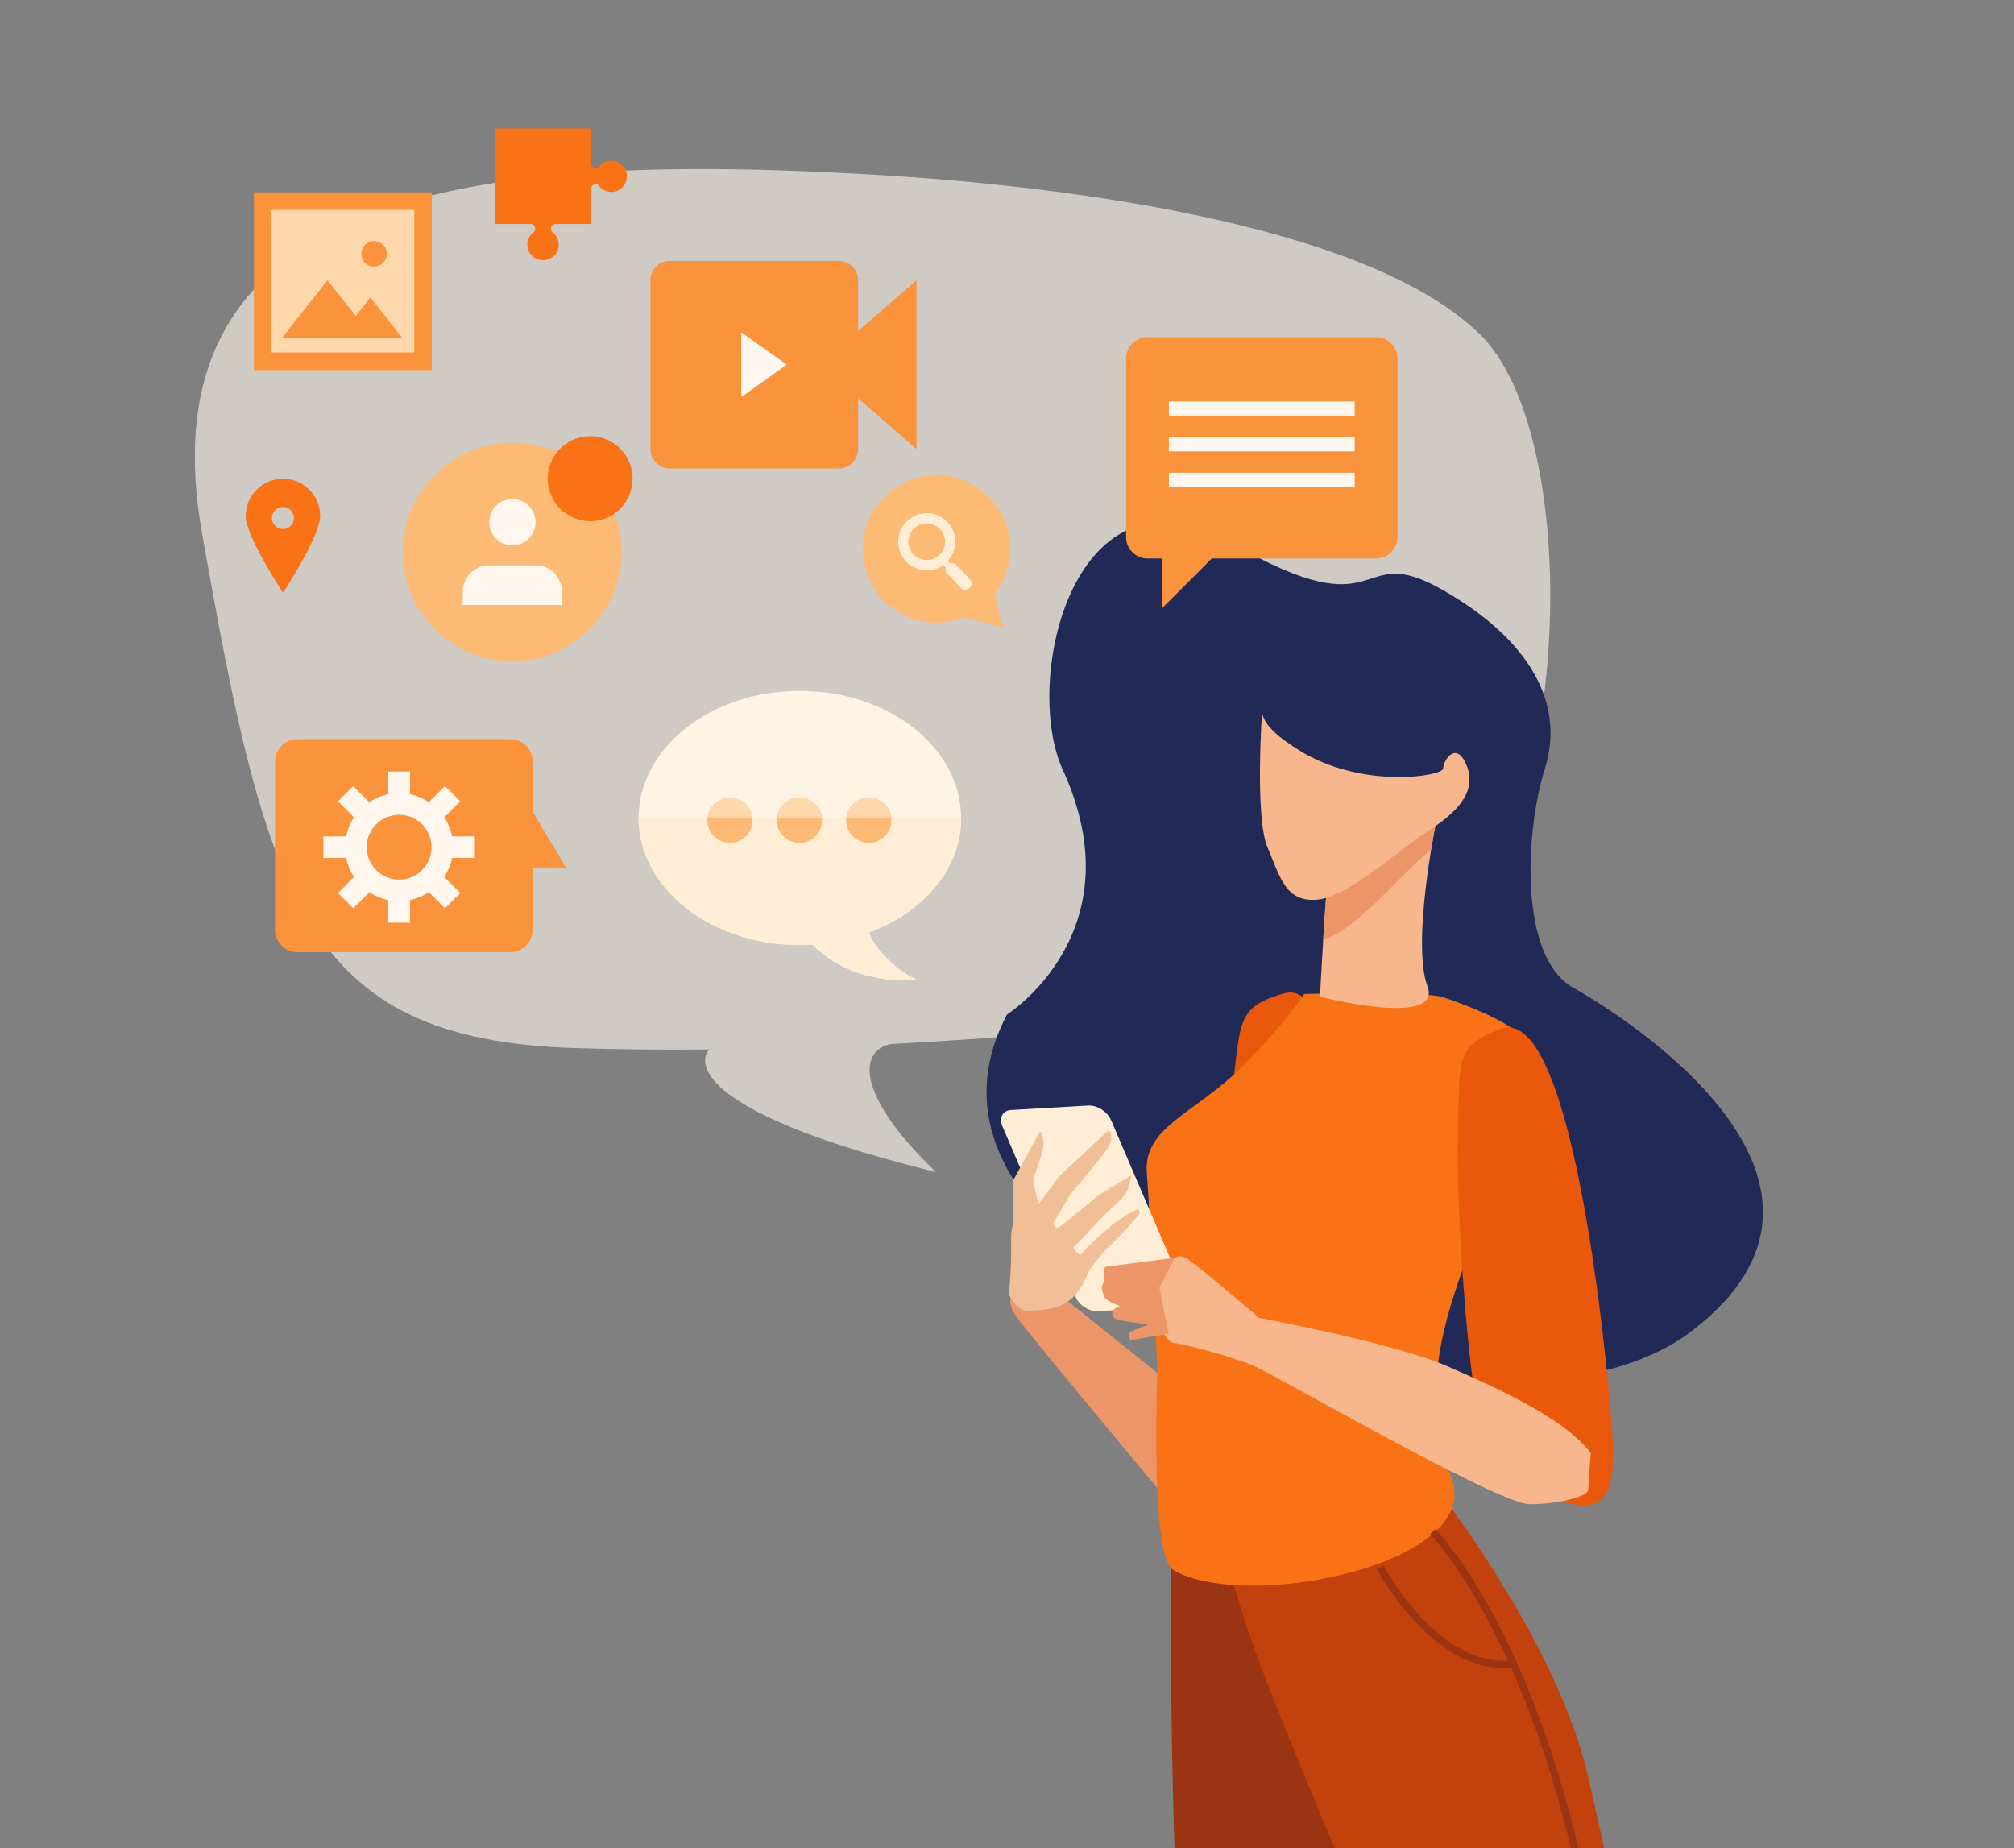 <svg width="1177" height="1080" viewBox="0 0 1177 1080" fill="none" xmlns="http://www.w3.org/2000/svg">
  <rect x="0" y="0" width="1177" height="1080" fill="#808080" stroke="none"/>
  <g clip-path="url(#clip0_243_237)">
    <path
      d="M118 311.1C81.8 105.7 289.2 88.1 520.4 102.7C613.2 108.6 799.7 129.3 866.3 196.8C931.9 265.1 916.4 532.6 818.1 568.2C756.637 590.16 638.469 603.997 523 609.986C504.346 610.954 495 635 547 685C378.5 643.5 415.5 609.986 415.5 613.329C386.791 613.602 359.617 613.324 335.1 612.5C177.3 607.2 155.6 524.3 118 311.1Z"
      fill="rgba(255,247,237,0.624)" />
    <path
      d="M695.4 892.5C695.4 892.5 607.4 787.4 594 769.5C580.7 751.5 608.9 748.3 608.9 748.3L757 867C784.9 932.4 695.4 892.5 695.4 892.5Z"
      fill="#EC9568" />
    <path
      d="M588.5 592.9C588.5 592.9 664.6 544.9 621.1 449.9C597 397.3 628 264.5 719.6 317.3C811.2 370.2 791 315.1 842.8 344.6C894.6 374 914.6 411.7 902.9 449C891.2 486.3 887.6 559.5 919.5 577.3C951.3 595.1 1102.6 691.6 988 778.4C873.4 865.2 506 749.6 588.5 592.9V592.9Z"
      fill="#212957" />
    <path
      d="M793.6 818.7C792.5 874 777 864.3 749.1 855.6C721.2 846.8 715.7 795 715 780.6C714.3 766.1 713.8 690.1 720.4 635.3C725.1 595.8 723.4 588.5 750.1 580.6C792.3 568.2 794.6 763.4 793.6 818.7V818.7Z"
      fill="#EA580C" />
    <path
      d="M729.5 1676.3C729.5 1676.3 721.3 1439.3 700.9 1286C680.4 1132.7 684.5 879.3 684.5 879.3H711.1L801 985.6C801 985.6 782.6 1296.2 778.5 1320.7C774.4 1345.3 776.5 1375.9 786.7 1425C796.9 1474 772.4 1670.2 772.4 1670.2L729.5 1676.3Z"
      fill="#9A3412" />
    <path
      d="M841.9 873.2C841.9 873.2 909.3 959 927.7 1036.7C946.1 1114.3 982.9 1304.4 987 1318.7C991.1 1333 1021.7 1422.9 1029.9 1445.4C1038.1 1467.9 1087.4 1661.3 1087.4 1661.3L1031.9 1670.2C1031.9 1670.2 948.2 1465.8 933.9 1418.8C919.5 1371.8 879.3 1314.5 879.3 1314.5C879.3 1314.5 766.3 1051 739.7 981.5C713.1 912 711.1 879.3 711.1 879.3L841.9 873.2Z"
      fill="#C2410C" />
    <path
      d="M843.9 583C843.9 583 885.8 596.3 894 610.6C902.2 624.9 886.8 660.6 866.4 711.7C846 762.8 827.6 811.9 848 863C868.5 914.1 727.7 942.4 685.6 917.5C671.9 909.4 676.4 801.7 676.4 801.7C676.4 801.7 672.3 711.7 670.2 685.2C668.2 658.6 698.8 650.4 725.4 623.9C752 597.3 762.2 580.9 762.2 580.9C762.2 580.9 833.7 578.9 843.9 583V583Z"
      fill="#F97316" />
    <path
      d="M942 834.3C946.1 889.5 929.8 881.4 901.2 875.2C872.5 869.1 862.3 818 860.3 803.7C858.2 789.4 850.7 713.8 852.1 658.6C853.1 618.7 850.8 611.7 876.6 601.4C917.5 585 937.9 779.2 942 834.3V834.3Z"
      fill="#EA580C" />
    <path
      d="M628.5 757.8L585.8 658.2C583.6 653.2 586 648.9 591.1 648.7L636.2 646.1C641.3 645.9 647.2 649.7 649.3 654.6L692 754.3C694.1 759.2 691.7 763.5 686.7 763.8L641.6 766.3C636.5 766.6 630.6 762.8 628.5 757.8Z"
      fill="#FFEDD5" />
    <path
      d="M929.7 849.2C929.7 849.2 928.2 866.8 928.2 870.6C928.2 874.5 911.3 879.1 893.7 879.1C876.1 879.1 745.8 804 733.5 798.6C721.3 793.2 692.9 785.6 686 784.8C679.1 784 673.8 764.9 677.6 752.6C680.1 744.5 682.7 737.4 686.5 735.1C688.5 733.9 690.8 733.9 693.7 735.7C702.1 741.1 735.8 770.2 735.8 770.2C735.8 770.2 814.8 784.8 846.2 798.6C877.6 812.4 914.4 829.2 929.7 849.2Z"
      fill="#F7B68B" />
    <path
      d="M646.2 740.3L686.5 735.1L677.6 752.6L683 779.4L660.7 783.3C660.7 783.3 657.7 779.4 661.5 777.9C665.3 776.4 670.7 774.1 670.7 774.1C670.7 774.1 660 772.5 655.4 771.8C650.8 771 650 769.5 650 767.2C650 764.9 654.6 763.3 654.6 763.3C654.6 763.3 646.2 760.3 645.4 758C644.6 755.7 643.1 752.6 644.6 750.3C646.2 748 643.9 741.9 646.2 740.3V740.3Z"
      fill="#EC9568" />
    <path
      d="M838.8 482.8C838.8 482.8 825 551.8 834.2 576.3C843.4 600.9 771.4 582.5 771.4 582.5C771.4 582.5 774.4 525.8 776 513.5C777.5 501.2 838.8 482.8 838.8 482.8Z"
      fill="#F7B68B" />
    <path
      d="M773.3 548.9C774.2 534.2 775.3 519.2 776 513.5C777.5 501.2 838.8 482.8 838.8 482.8C838.8 482.8 837.8 488.1 836.4 496.3C834.867 497.767 833.233 499.233 831.5 500.7C816.3 513.6 791.3 544.7 773.3 548.9Z"
      fill="#EC9568" />
    <path
      d="M599.8 713.4L618.9 687.6L648 660.4C648 660.4 651.8 664.5 647.2 671.2C642.7 677.9 625.8 697.7 625.8 697.7L617.4 711.5L615.8 714.3C615.8 714.3 603.9 726.5 599.8 713.4V713.4Z"
      fill="#F0BF97" />
    <path
      d="M615.2 708.1C615.2 708.1 615 716.9 616.9 717.5C618.8 718.2 621.5 715.1 625.7 711.9C629.9 708.6 642.2 698.4 642.2 698.4L661.2 686.9C661.2 686.9 659.8 695.3 657.5 698.1C654.3 702.1 645.9 709.6 645.9 709.6L628.6 727.8C628.6 727.8 614.7 738.9 613.1 735.9C611.5 732.9 612.9 728.4 609.9 726.7C606.9 724.9 599.9 718.7 615.2 708.1V708.1Z"
      fill="#F0BF97" />
    <path
      d="M638.4 726L650.5 715.4C650.5 715.4 664.5 705.4 665.4 707.1C666.3 708.8 666.3 708.8 666.3 708.8C666.3 708.8 663.2 712.8 659 717.5C657.4 719.2 650.1 726.8 648.2 728.5C641.4 734.8 635.6 744.4 634.4 745C633.1 745.7 617.8 746 638.4 726V726Z"
      fill="#F0BF97" />
    <path
      d="M592.4 715.6L592 690.1L607.8 661.1C607.8 661.1 611.8 665.6 608.4 675.6C605 685.5 605.1 686.6 604 687.7C603 688.8 607.2 705.1 607.2 705.1C607.2 705.1 593.6 720.9 592.4 715.6V715.6Z"
      fill="#F0BF97" />
    <path
      d="M624.1 724.2C626.8 724.9 626.7 730.3 630 732.5C632.8 734.4 639.6 732.7 638.2 737C637.1 740.7 633.5 752.6 625.8 759.3C618.1 766 607.2 765.7 600.4 766C593.6 766.2 589.6 756.3 589.6 756.3C589.6 756.3 591.3 741.2 590.9 725.1C590.5 708.9 598.8 708.4 598.8 708.4L611.9 723.4C611.9 723.4 619.2 722.9 624.1 724.2V724.2Z"
      fill="#F0BF97" />
    <path
      d="M837.3 895.1C837.3 895.1 856.2 914 878.2 959.1C891.7 986.7 906.3 1024.1 918.5 1072.9C960.6 1241.2 969.1 1304.4 969.1 1304.4C969.1 1304.4 1019.9 1445.4 1044.2 1542C1073.1 1656.5 1068.7 1638.5 1068.7 1638.5"
      stroke="#9A3412" stroke-width="4.3" />
    <path d="M806.6 915.9C806.6 915.9 838.7 977.3 884.1 972.5" stroke="#9A3412" stroke-width="4.3" />
    <path
      d="M759.1 438.4C795.9 461.4 843.4 453.7 843.4 449.1C843.4 444.5 851.1 432.3 857.2 447.6C863.3 462.9 851.1 475.2 834.2 485.9C817.4 496.6 788.2 524.2 769.8 525.8C751.5 527.3 748.4 513.5 740.7 495.1C733.1 476.7 737.7 413.9 737.7 413.9C736.1 423.1 749.9 432.7 759.1 438.4V438.4Z"
      fill="#F7B68B" />
    <path
      d="M658.1 209.5C658.1 202.6 663.7 197 670.6 197H804.2C811.1 197 816.7 202.6 816.7 209.5V313.9C816.7 320.8 811.1 326.4 804.2 326.4H708.2L679 355.6V326.4H670.6C663.7 326.4 658.1 320.8 658.1 313.9V209.5Z"
      fill="#FB923C" />
    <path d="M683.1 234.6H791.7V242.9H683.1V234.6Z" fill="#FFF7ED" />
    <path d="M683.1 255.4H791.7V263.8H683.1V255.4Z" fill="#FFF7ED" />
    <path d="M683.1 276.3H791.7V284.7H683.1V276.3Z" fill="#FFF7ED" />
    <path
      d="M160.7 543.3V445.1C160.7 437.9 166.6 432 173.9 432H298.1C305.4 432 311.3 437.9 311.3 445.1V474.5L331 507.4H311.3V543.3C311.3 550.6 305.4 556.5 298.1 556.5H173.9C166.6 556.5 160.7 550.6 160.7 543.3Z"
      fill="#FB923C" />
    <path fill-rule="evenodd" clip-rule="evenodd"
      d="M277.5 488.8V501.4H264.2C263.4 505.5 261.8 509.2 259.6 512.5L269 521.9L260 530.8L250.6 521.4C247.3 523.6 243.6 525.2 239.6 526V539.3H226.9V526C222.9 525.2 219.2 523.6 215.9 521.4L206.5 530.8L197.5 521.9L206.9 512.5C204.7 509.2 203.1 505.4 202.3 501.4H189V488.8H202.3C203.1 484.8 204.7 481 206.9 477.7L197.5 468.3L206.4 459.4L215.8 468.8C219.2 466.6 222.9 465 226.9 464.2V450.9H239.6V464.2C243.6 465 247.3 466.6 250.6 468.8L260 459.4L269 468.3L259.6 477.7C261.8 481 263.4 484.8 264.2 488.8H277.5ZM233.3 476.2C222.8 476.2 214.3 484.6 214.3 495.1C214.3 505.6 222.8 514.1 233.3 514.1C243.7 514.1 252.2 505.6 252.2 495.1C252.2 484.6 243.7 476.2 233.3 476.2V476.2Z"
      fill="#FFF7ED" />
    <path d="M586.3 366.7L560.4 359.8L534.4 352.8L553.4 333.9L572.4 314.9L579.4 340.8L586.3 366.7Z" fill="#FDBA74" />
    <path
      d="M521.4 355.3C502.4 341 498.5 314 512.8 295C527 275.9 554.1 272 573.1 286.3C592.2 300.5 596 327.6 581.8 346.6C567.5 365.7 540.5 369.6 521.4 355.3Z"
      fill="#FDBA74" />
    <path fill-rule="evenodd" clip-rule="evenodd"
      d="M558.3 316.6C558.3 325.8 550.8 333.3 541.6 333.3C532.4 333.3 524.9 325.8 524.9 316.6C524.9 307.4 532.4 299.9 541.6 299.9C550.8 299.9 558.3 307.4 558.3 316.6ZM552.3 316.6C552.3 310.7 547.5 305.9 541.6 305.9C535.7 305.9 530.9 310.7 530.9 316.6C530.9 322.5 535.7 327.3 541.6 327.3C547.5 327.3 552.3 322.5 552.3 316.6Z"
      fill="#FFEDD5" />
    <path
      d="M564.1 342.8C563.7 342.8 563.2 342.6 562.9 342.2L550.1 328.8C549.4 328.1 549.5 327 550.2 326.3C550.9 325.6 552 325.7 552.6 326.4L565.4 339.9C566.1 340.5 566 341.7 565.3 342.3C565 342.6 564.6 342.8 564.1 342.8V342.8Z"
      fill="#FFEDD5" />
    <path
      d="M564.1 344.7C563.2 344.7 562.2 344.3 561.5 343.5L553.5 335.1C552.1 333.7 552.2 331.4 553.7 330C555.1 328.6 557.4 328.7 558.8 330.1L566.8 338.5C568.1 340 568.1 342.3 566.6 343.7C565.9 344.4 565 344.7 564.1 344.7Z"
      fill="#FFEDD5" />
    <path d="M535.6 163.8V262.4L497.7 229.5V196.7L535.6 163.8Z" fill="#FB923C" />
    <path
      d="M501.5 262.4C501.5 268.7 496.4 273.8 490.1 273.8H391.5C385.2 273.8 380.1 268.7 380.1 262.4V163.8C380.1 157.5 385.2 152.5 391.5 152.5H490.1C496.4 152.5 501.5 157.5 501.5 163.8V262.4Z"
      fill="#FB923C" />
    <path d="M459.8 213.1L433.2 232.1V194.2L459.8 213.1Z" fill="#FFF7ED" />
    <path
      d="M363.3 322.6C363.3 357.9 334.7 386.5 299.4 386.5C264.1 386.5 235.5 357.9 235.5 322.6C235.5 287.4 264.1 258.8 299.4 258.8C334.7 258.8 363.3 287.4 363.3 322.6Z"
      fill="#FDBA74" />
    <path
      d="M270.4 353.6V345.8C270.4 337.3 277.3 330.4 285.9 330.4H313C321.5 330.4 328.4 337.3 328.4 345.8V353.6H270.4Z"
      fill="#FFF7ED" />
    <path
      d="M299.4 318.7C291.9 318.7 285.9 312.7 285.9 305.2C285.9 297.7 291.9 291.6 299.4 291.6C306.9 291.6 313 297.7 313 305.2C313 312.7 306.9 318.7 299.4 318.7Z"
      fill="#FFF7ED" />
    <path
      d="M369.7 279.7C369.7 293.5 358.6 304.6 344.9 304.6C331.2 304.6 320.1 293.5 320.1 279.7C320.1 266 331.2 254.9 344.9 254.9C358.6 254.9 369.7 266 369.7 279.7Z"
      fill="#F97316" />
    <path fill-rule="evenodd" clip-rule="evenodd"
      d="M165.4 279.8C177.4 279.8 187.1 289.5 187.1 301.5C187.1 313.5 165.4 346.4 165.4 346.4C165.4 346.4 143.6 313.5 143.6 301.5C143.6 289.5 153.4 279.8 165.4 279.8ZM165.4 309.2C168.9 309.2 171.8 306.3 171.8 302.7C171.8 299.2 168.9 296.3 165.4 296.3C161.8 296.3 158.9 299.2 158.9 302.7C158.9 306.3 161.8 309.2 165.4 309.2Z"
      fill="#F97316" />
    <path d="M148.4 112.4H252.3V216.3H148.4V112.4Z" fill="#FB923C" />
    <path d="M158.7 206V122.6H242.1V206H158.7Z" fill="#FED7AA" />
    <path
      d="M218.6 140.9C222.7 140.9 226.1 144.2 226.1 148.3C226.1 152.5 222.7 155.8 218.6 155.8C214.5 155.8 211.2 152.5 211.2 148.3C211.2 144.2 214.5 140.9 218.6 140.9Z"
      fill="#FB923C" />
    <path d="M204.7 180.6L218.1 197.5H191.4H164.8L178.1 180.6L191.4 163.8L204.7 180.6Z" fill="#FB923C" />
    <path d="M225.8 185.7L235.1 197.5H216.4H197.7L207.1 185.7L216.4 173.8L225.8 185.7Z" fill="#FB923C" />
    <path
      d="M345.2 75.1V96C345.2 96 346.5 98.5 347.9 98.5C348.8 98.5 349.6 98.1 350 97.5C351.7 95.3 354.3 93.9 357.3 93.9C362.3 93.9 366.4 98 366.4 103C366.4 108.1 362.3 112.2 357.3 112.2C354.3 112.2 351.7 110.8 350 108.6C349.6 108 348.8 107.6 347.9 107.6C346.5 107.6 345.2 110.1 345.2 110.1V130.9H324.3C323 131.1 321.9 132.2 321.9 133.6C321.9 134.5 322.3 135.2 322.9 135.7C325.1 137.4 326.5 140 326.5 143C326.5 148 322.4 152.1 317.3 152.1C312.3 152.1 308.2 148 308.2 143C308.2 140 309.6 137.4 311.8 135.7C312.4 135.2 312.8 134.5 312.8 133.6C312.8 132.2 311.7 131.1 310.4 130.9H289.5V75.1H345.2Z"
      fill="#F97316" />
    <path
      d="M467.4 403.8C519.5 403.8 561.7 437 561.7 478.1C561.7 507.7 539.6 533.2 507.7 545.1C508.4 546.4 508.9 547.7 509.6 549C515.9 559.4 525 567.4 535.9 572.7C511.8 574.4 489.5 567.2 474.8 552C472.4 552.2 469.9 552.3 467.4 552.3C415.4 552.3 373.2 519.1 373.2 478.1C373.2 437 415.4 403.8 467.4 403.8V403.8Z"
      fill="#FFF3E4" />
    <path
      d="M561.7 478.3C561.6 507.9 539.5 533.3 507.7 545.1C508.4 546.4 508.9 547.7 509.6 549C515.9 559.4 525 567.4 535.9 572.7C511.8 574.4 489.5 567.2 474.8 552C472.4 552.2 469.9 552.3 467.4 552.3C415.5 552.3 373.4 519.2 373.2 478.3H561.7Z"
      fill="#FFEDD5" />
    <path
      d="M507.7 466.2C515 466.2 521 472.1 521 479.4C521 486.7 515 492.6 507.7 492.6C500.4 492.6 494.5 486.7 494.5 479.4C494.5 472.1 500.4 466.2 507.7 466.2Z"
      fill="#FDBA74" />
    <path
      d="M467.2 466.2C474.5 466.2 480.4 472.1 480.4 479.4C480.4 486.7 474.5 492.6 467.2 492.6C459.9 492.6 453.9 486.7 453.9 479.4C453.9 472.1 459.9 466.2 467.2 466.2Z"
      fill="#FDBA74" />
    <path
      d="M426.6 466.2C433.9 466.2 439.8 472.1 439.8 479.4C439.8 486.7 433.9 492.6 426.6 492.6C419.3 492.6 413.4 486.7 413.4 479.4C413.4 472.1 419.3 466.2 426.6 466.2Z"
      fill="#FDBA74" />
    <path d="M520.8 478.3H494.6C495.2 471.5 500.8 466.2 507.7 466.2C514.6 466.2 520.3 471.5 520.8 478.3Z"
      fill="#FED7AA" />
    <path d="M480.3 478.3H454C454.6 471.5 460.2 466.2 467.2 466.2C474.1 466.2 479.7 471.5 480.3 478.3Z"
      fill="#FED7AA" />
    <path d="M439.7 478.3H413.5C414.1 471.5 419.7 466.2 426.6 466.2C433.5 466.2 439.1 471.5 439.7 478.3V478.3Z"
      fill="#FED7AA" />
  </g>
  <defs>
    <clipPath id="clip0_243_237">
      <rect width="1177" height="1080" fill="white" />
    </clipPath>
  </defs>
</svg>